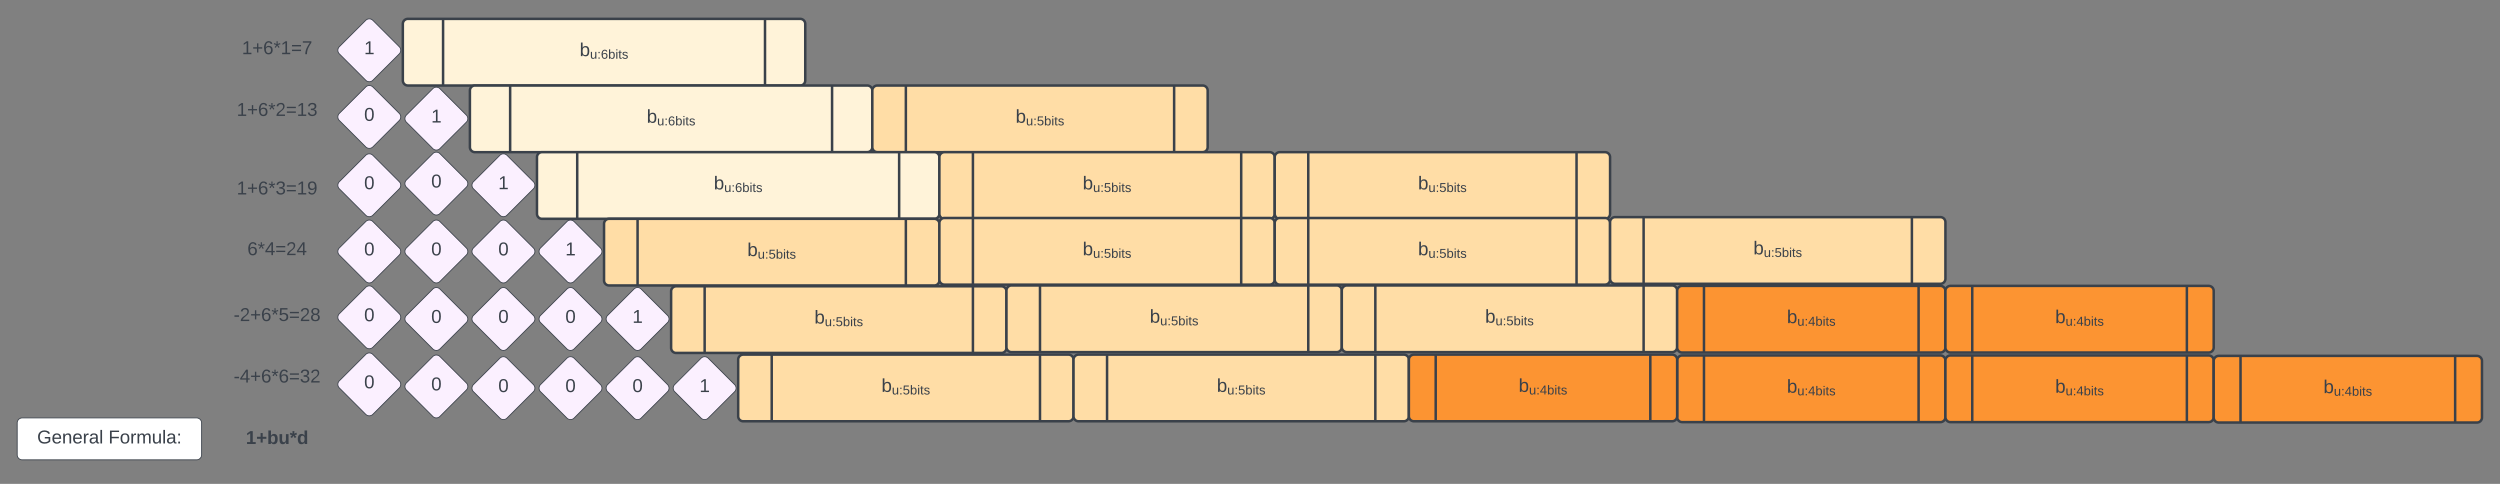 <svg xmlns="http://www.w3.org/2000/svg" xmlns:xlink="http://www.w3.org/1999/xlink" xmlns:lucid="lucid" width="2982" height="577.17"><rect width="100%" height="100%" fill="#808080" stroke="none"/><g transform="translate(1031 -1351.417)" lucid:page-tab-id="Umbq4tLtgqqC"><path d="M-594.74 1375.66a6 6 0 0 1 8.48 0l31.52 31.5a6 6 0 0 1 0 8.5l-31.52 31.5a6 6 0 0 1-8.48 0l-31.52-31.5a6 6 0 0 1 0-8.5z" stroke="#3a414a" fill="#fbf0ff"/><use xlink:href="#a" transform="matrix(1,0,0,1,-625.5,1376.417) translate(28.832 39.653)"/><path d="M-514.74 1457.16a6 6 0 0 1 8.48 0l31.52 31.5a6 6 0 0 1 0 8.5l-31.52 31.5a6 6 0 0 1-8.48 0l-31.52-31.5a6 6 0 0 1 0-8.5z" stroke="#3a414a" fill="#fbf0ff"/><use xlink:href="#a" transform="matrix(1,0,0,1,-545.5,1457.917) translate(28.832 39.653)"/><path d="M-594.74 1455.16a6 6 0 0 1 8.48 0l31.52 31.5a6 6 0 0 1 0 8.5l-31.52 31.5a6 6 0 0 1-8.48 0l-31.52-31.5a6 6 0 0 1 0-8.5z" stroke="#3a414a" fill="#fbf0ff"/><use xlink:href="#b" transform="matrix(1,0,0,1,-625.5,1455.917) translate(28.832 39.653)"/><path d="M-434.74 1536.66a6 6 0 0 1 8.48 0l31.52 31.5a6 6 0 0 1 0 8.5l-31.52 31.5a6 6 0 0 1-8.48 0l-31.52-31.5a6 6 0 0 1 0-8.5z" stroke="#3a414a" fill="#fbf0ff"/><use xlink:href="#a" transform="matrix(1,0,0,1,-465.5,1537.417) translate(28.832 39.653)"/><path d="M-514.74 1534.66a6 6 0 0 1 8.48 0l31.52 31.5a6 6 0 0 1 0 8.5l-31.52 31.5a6 6 0 0 1-8.48 0l-31.52-31.5a6 6 0 0 1 0-8.5z" stroke="#3a414a" fill="#fbf0ff"/><use xlink:href="#b" transform="matrix(1,0,0,1,-545.5,1535.417) translate(28.832 39.653)"/><path d="M-594.74 1536.66a6 6 0 0 1 8.48 0l31.52 31.5a6 6 0 0 1 0 8.5l-31.52 31.5a6 6 0 0 1-8.48 0l-31.52-31.5a6 6 0 0 1 0-8.5z" stroke="#3a414a" fill="#fbf0ff"/><use xlink:href="#b" transform="matrix(1,0,0,1,-625.5,1537.417) translate(28.832 39.653)"/><path d="M-354.74 1615.66a6 6 0 0 1 8.48 0l31.52 31.5a6 6 0 0 1 0 8.5l-31.52 31.5a6 6 0 0 1-8.48 0l-31.52-31.5a6 6 0 0 1 0-8.5z" stroke="#3a414a" fill="#fbf0ff"/><use xlink:href="#a" transform="matrix(1,0,0,1,-385.5,1616.417) translate(28.832 39.653)"/><path d="M-434.74 1615.66a6 6 0 0 1 8.48 0l31.52 31.5a6 6 0 0 1 0 8.5l-31.52 31.5a6 6 0 0 1-8.48 0l-31.52-31.5a6 6 0 0 1 0-8.5z" stroke="#3a414a" fill="#fbf0ff"/><use xlink:href="#b" transform="matrix(1,0,0,1,-465.5,1616.417) translate(28.832 39.653)"/><path d="M-514.74 1615.66a6 6 0 0 1 8.48 0l31.52 31.5a6 6 0 0 1 0 8.5l-31.52 31.5a6 6 0 0 1-8.48 0l-31.52-31.5a6 6 0 0 1 0-8.5z" stroke="#3a414a" fill="#fbf0ff"/><use xlink:href="#b" transform="matrix(1,0,0,1,-545.5,1616.417) translate(28.832 39.653)"/><path d="M-594.74 1615.66a6 6 0 0 1 8.48 0l31.52 31.5a6 6 0 0 1 0 8.5l-31.52 31.5a6 6 0 0 1-8.48 0l-31.52-31.5a6 6 0 0 1 0-8.5z" stroke="#3a414a" fill="#fbf0ff"/><use xlink:href="#b" transform="matrix(1,0,0,1,-625.5,1616.417) translate(28.832 39.653)"/><path d="M-550.5 1379.92a6 6 0 0 1 6-6h468a6 6 0 0 1 6 6v67.5a6 6 0 0 1-6 6h-468a6 6 0 0 1-6-6z" stroke="#3a414a" stroke-width="3" fill="#fff3d9"/><path d="M-502.5 1373.92v79.5m384-79.5v79.5" stroke="#3a414a" stroke-width="3" fill="none"/><use xlink:href="#c" transform="matrix(1,0,0,1,-485.5,1378.917) translate(145.948 39.444)"/><path d="M-470.5 1459.42a6 6 0 0 1 6-6h468a6 6 0 0 1 6 6v67.5a6 6 0 0 1-6 6h-468a6 6 0 0 1-6-6z" stroke="#3a414a" stroke-width="3" fill="#fff3d9"/><path d="M-422.5 1453.42v79.5m384-79.5v79.5" stroke="#3a414a" stroke-width="3" fill="none"/><use xlink:href="#c" transform="matrix(1,0,0,1,-405.5,1458.417) translate(145.948 39.444)"/><path d="M9.5 1459.42a6 6 0 0 1 6-6h388a6 6 0 0 1 6 6v67.5a6 6 0 0 1-6 6h-388a6 6 0 0 1-6-6z" stroke="#3a414a" stroke-width="3" fill="#ffdda6"/><path d="M49.5 1453.42v79.5m320-79.5v79.5" stroke="#3a414a" stroke-width="3" fill="none"/><use xlink:href="#d" transform="matrix(1,0,0,1,64.5,1458.417) translate(115.948 39.444)"/><path d="M-390.5 1538.92a6 6 0 0 1 6-6h468a6 6 0 0 1 6 6v67.5a6 6 0 0 1-6 6h-468a6 6 0 0 1-6-6z" stroke="#3a414a" stroke-width="3" fill="#fff3d9"/><path d="M-342.5 1532.92v79.5m384-79.5v79.5" stroke="#3a414a" stroke-width="3" fill="none"/><use xlink:href="#c" transform="matrix(1,0,0,1,-325.5,1537.917) translate(145.948 39.444)"/><path d="M89.5 1538.92a6 6 0 0 1 6-6h388a6 6 0 0 1 6 6v67.5a6 6 0 0 1-6 6h-388a6 6 0 0 1-6-6z" stroke="#3a414a" stroke-width="3" fill="#ffdda6"/><path d="M129.5 1532.92v79.5m320-79.5v79.5" stroke="#3a414a" stroke-width="3" fill="none"/><use xlink:href="#d" transform="matrix(1,0,0,1,144.5,1537.917) translate(115.948 39.444)"/><path d="M489.5 1538.92a6 6 0 0 1 6-6h388a6 6 0 0 1 6 6v67.5a6 6 0 0 1-6 6h-388a6 6 0 0 1-6-6z" stroke="#3a414a" stroke-width="3" fill="#ffdda6"/><path d="M529.5 1532.92v79.5m320-79.5v79.5" stroke="#3a414a" stroke-width="3" fill="none"/><use xlink:href="#d" transform="matrix(1,0,0,1,544.5,1537.917) translate(115.948 39.444)"/><path d="M-310.5 1618.42a6 6 0 0 1 6-6h388a6 6 0 0 1 6 6v67.5a6 6 0 0 1-6 6h-388a6 6 0 0 1-6-6z" stroke="#3a414a" stroke-width="3" fill="#ffdda6"/><path d="M-270.5 1612.42v79.5m320-79.5v79.5" stroke="#3a414a" stroke-width="3" fill="none"/><use xlink:href="#d" transform="matrix(1,0,0,1,-255.5,1617.417) translate(115.948 39.444)"/><path d="M89.5 1617.42a6 6 0 0 1 6-6h388a6 6 0 0 1 6 6v67.5a6 6 0 0 1-6 6h-388a6 6 0 0 1-6-6z" stroke="#3a414a" stroke-width="3" fill="#ffdda6"/><path d="M129.5 1611.42v79.5m320-79.5v79.5" stroke="#3a414a" stroke-width="3" fill="none"/><use xlink:href="#d" transform="matrix(1,0,0,1,144.5,1616.417) translate(115.948 39.444)"/><path d="M489.5 1617.42a6 6 0 0 1 6-6h388a6 6 0 0 1 6 6v67.5a6 6 0 0 1-6 6h-388a6 6 0 0 1-6-6z" stroke="#3a414a" stroke-width="3" fill="#ffdda6"/><path d="M529.5 1611.42v79.5m320-79.5v79.5" stroke="#3a414a" stroke-width="3" fill="none"/><use xlink:href="#d" transform="matrix(1,0,0,1,544.5,1616.417) translate(115.948 39.444)"/><path d="M889.5 1616.42a6 6 0 0 1 6-6h388a6 6 0 0 1 6 6v67.5a6 6 0 0 1-6 6h-388a6 6 0 0 1-6-6z" stroke="#3a414a" stroke-width="3" fill="#ffdda6"/><path d="M929.5 1610.42v79.5m320-79.5v79.5" stroke="#3a414a" stroke-width="3" fill="none"/><use xlink:href="#d" transform="matrix(1,0,0,1,944.5,1615.417) translate(115.948 39.444)"/><path d="M-274.74 1696.16a6 6 0 0 1 8.48 0l31.52 31.5a6 6 0 0 1 0 8.5l-31.52 31.5a6 6 0 0 1-8.48 0l-31.52-31.5a6 6 0 0 1 0-8.5z" stroke="#3a414a" fill="#fbf0ff"/><use xlink:href="#a" transform="matrix(1,0,0,1,-305.5,1696.917) translate(28.832 39.653)"/><path d="M-354.74 1696.16a6 6 0 0 1 8.48 0l31.52 31.5a6 6 0 0 1 0 8.5l-31.52 31.5a6 6 0 0 1-8.48 0l-31.52-31.5a6 6 0 0 1 0-8.5z" stroke="#3a414a" fill="#fbf0ff"/><use xlink:href="#b" transform="matrix(1,0,0,1,-385.5,1696.917) translate(28.832 39.653)"/><path d="M-434.74 1696.16a6 6 0 0 1 8.48 0l31.52 31.5a6 6 0 0 1 0 8.5l-31.52 31.5a6 6 0 0 1-8.48 0l-31.52-31.5a6 6 0 0 1 0-8.5z" stroke="#3a414a" fill="#fbf0ff"/><use xlink:href="#b" transform="matrix(1,0,0,1,-465.5,1696.917) translate(28.832 39.653)"/><path d="M-514.74 1696.16a6 6 0 0 1 8.48 0l31.52 31.5a6 6 0 0 1 0 8.5l-31.52 31.5a6 6 0 0 1-8.48 0l-31.52-31.5a6 6 0 0 1 0-8.5z" stroke="#3a414a" fill="#fbf0ff"/><use xlink:href="#b" transform="matrix(1,0,0,1,-545.5,1696.917) translate(28.832 39.653)"/><path d="M-594.74 1694.16a6 6 0 0 1 8.48 0l31.52 31.5a6 6 0 0 1 0 8.5l-31.52 31.5a6 6 0 0 1-8.48 0l-31.52-31.5a6 6 0 0 1 0-8.5z" stroke="#3a414a" fill="#fbf0ff"/><use xlink:href="#b" transform="matrix(1,0,0,1,-625.5,1694.917) translate(28.832 39.653)"/><path d="M-230.5 1698.92a6 6 0 0 1 6-6h388a6 6 0 0 1 6 6v67.5a6 6 0 0 1-6 6h-388a6 6 0 0 1-6-6z" stroke="#3a414a" stroke-width="3" fill="#ffdda6"/><path d="M-190.5 1692.92v79.5m320-79.5v79.5" stroke="#3a414a" stroke-width="3" fill="none"/><use xlink:href="#d" transform="matrix(1,0,0,1,-175.5,1697.917) translate(115.948 39.444)"/><path d="M169.5 1697.92a6 6 0 0 1 6-6h388a6 6 0 0 1 6 6v67.5a6 6 0 0 1-6 6h-388a6 6 0 0 1-6-6z" stroke="#3a414a" stroke-width="3" fill="#ffdda6"/><path d="M209.5 1691.92v79.5m320-79.5v79.5" stroke="#3a414a" stroke-width="3" fill="none"/><use xlink:href="#d" transform="matrix(1,0,0,1,224.5,1696.917) translate(115.948 39.444)"/><path d="M569.5 1697.92a6 6 0 0 1 6-6h388a6 6 0 0 1 6 6v67.5a6 6 0 0 1-6 6h-388a6 6 0 0 1-6-6z" stroke="#3a414a" stroke-width="3" fill="#ffdda6"/><path d="M609.5 1691.92v79.5m320-79.5v79.5" stroke="#3a414a" stroke-width="3" fill="none"/><use xlink:href="#d" transform="matrix(1,0,0,1,624.5,1696.917) translate(115.948 39.444)"/><path d="M969.5 1698.42a6 6 0 0 1 6-6h308a6 6 0 0 1 6 6v67.5a6 6 0 0 1-6 6h-308a6 6 0 0 1-6-6z" stroke="#3a414a" stroke-width="3" fill="#fc9432"/><path d="M1001.5 1692.42v79.5m256-79.5v79.5" stroke="#3a414a" stroke-width="3" fill="none"/><use xlink:href="#e" transform="matrix(1,0,0,1,1014.5,1697.417) translate(85.948 39.444)"/><path d="M1289.5 1698.42a6 6 0 0 1 6-6h308a6 6 0 0 1 6 6v67.5a6 6 0 0 1-6 6h-308a6 6 0 0 1-6-6z" stroke="#3a414a" stroke-width="3" fill="#fc9432"/><path d="M1321.5 1692.42v79.5m256-79.5v79.5" stroke="#3a414a" stroke-width="3" fill="none"/><use xlink:href="#e" transform="matrix(1,0,0,1,1334.5,1697.417) translate(85.948 39.444)"/><path d="M-194.74 1778.66a6 6 0 0 1 8.48 0l31.52 31.5a6 6 0 0 1 0 8.5l-31.52 31.5a6 6 0 0 1-8.48 0l-31.52-31.5a6 6 0 0 1 0-8.5z" stroke="#3a414a" fill="#fbf0ff"/><use xlink:href="#a" transform="matrix(1,0,0,1,-225.5,1779.417) translate(28.832 39.653)"/><path d="M-274.74 1778.66a6 6 0 0 1 8.48 0l31.52 31.5a6 6 0 0 1 0 8.5l-31.52 31.5a6 6 0 0 1-8.48 0l-31.52-31.5a6 6 0 0 1 0-8.5z" stroke="#3a414a" fill="#fbf0ff"/><use xlink:href="#b" transform="matrix(1,0,0,1,-305.5,1779.417) translate(28.832 39.653)"/><path d="M-354.74 1778.66a6 6 0 0 1 8.48 0l31.52 31.5a6 6 0 0 1 0 8.5l-31.52 31.5a6 6 0 0 1-8.48 0l-31.52-31.5a6 6 0 0 1 0-8.5z" stroke="#3a414a" fill="#fbf0ff"/><use xlink:href="#b" transform="matrix(1,0,0,1,-385.5,1779.417) translate(28.832 39.653)"/><path d="M-434.74 1778.66a6 6 0 0 1 8.48 0l31.52 31.5a6 6 0 0 1 0 8.5l-31.52 31.5a6 6 0 0 1-8.48 0l-31.52-31.5a6 6 0 0 1 0-8.5z" stroke="#3a414a" fill="#fbf0ff"/><use xlink:href="#b" transform="matrix(1,0,0,1,-465.5,1779.417) translate(28.832 39.653)"/><path d="M-514.74 1776.66a6 6 0 0 1 8.48 0l31.52 31.5a6 6 0 0 1 0 8.5l-31.52 31.5a6 6 0 0 1-8.48 0l-31.52-31.5a6 6 0 0 1 0-8.5z" stroke="#3a414a" fill="#fbf0ff"/><use xlink:href="#b" transform="matrix(1,0,0,1,-545.5,1777.417) translate(28.832 39.653)"/><path d="M-150.5 1780.42a6 6 0 0 1 6-6h388a6 6 0 0 1 6 6v67.5a6 6 0 0 1-6 6h-388a6 6 0 0 1-6-6z" stroke="#3a414a" stroke-width="3" fill="#ffdda6"/><path d="M-110.5 1774.42v79.5m320-79.5v79.5" stroke="#3a414a" stroke-width="3" fill="none"/><use xlink:href="#d" transform="matrix(1,0,0,1,-95.5,1779.417) translate(115.948 39.444)"/><path d="M249.5 1780.42a6 6 0 0 1 6-6h388a6 6 0 0 1 6 6v67.5a6 6 0 0 1-6 6h-388a6 6 0 0 1-6-6z" stroke="#3a414a" stroke-width="3" fill="#ffdda6"/><path d="M289.5 1774.42v79.5m320-79.5v79.5" stroke="#3a414a" stroke-width="3" fill="none"/><use xlink:href="#d" transform="matrix(1,0,0,1,304.5,1779.417) translate(115.948 39.444)"/><path d="M969.5 1781.42a6 6 0 0 1 6-6h308a6 6 0 0 1 6 6v67.5a6 6 0 0 1-6 6h-308a6 6 0 0 1-6-6z" stroke="#3a414a" stroke-width="3" fill="#fc9432"/><path d="M1001.5 1775.42v79.5m256-79.5v79.5" stroke="#3a414a" stroke-width="3" fill="none"/><use xlink:href="#e" transform="matrix(1,0,0,1,1014.5,1780.417) translate(85.948 39.444)"/><path d="M1289.5 1781.42a6 6 0 0 1 6-6h308a6 6 0 0 1 6 6v67.5a6 6 0 0 1-6 6h-308a6 6 0 0 1-6-6z" stroke="#3a414a" stroke-width="3" fill="#fc9432"/><path d="M1321.5 1775.42v79.5m256-79.5v79.5" stroke="#3a414a" stroke-width="3" fill="none"/><use xlink:href="#e" transform="matrix(1,0,0,1,1334.5,1780.417) translate(85.948 39.444)"/><path d="M-594.74 1774.16a6 6 0 0 1 8.48 0l31.52 31.5a6 6 0 0 1 0 8.5l-31.52 31.5a6 6 0 0 1-8.48 0l-31.52-31.5a6 6 0 0 1 0-8.5z" stroke="#3a414a" fill="#fbf0ff"/><use xlink:href="#b" transform="matrix(1,0,0,1,-625.5,1774.917) translate(28.832 39.653)"/><path d="M1609.5 1781.92a6 6 0 0 1 6-6h308a6 6 0 0 1 6 6v67.5a6 6 0 0 1-6 6h-308a6 6 0 0 1-6-6z" stroke="#3a414a" stroke-width="3" fill="#fc9432"/><path d="M1641.5 1775.92v79.5m256-79.5v79.5" stroke="#3a414a" stroke-width="3" fill="none"/><use xlink:href="#e" transform="matrix(1,0,0,1,1654.5,1780.917) translate(85.948 39.444)"/><path d="M649.5 1780.42a6 6 0 0 1 6-6h308a6 6 0 0 1 6 6v67.5a6 6 0 0 1-6 6h-308a6 6 0 0 1-6-6z" stroke="#3a414a" stroke-width="3" fill="#fc9432"/><path d="M681.5 1774.42v79.5m256-79.5v79.5" stroke="#3a414a" stroke-width="3" fill="none"/><use xlink:href="#e" transform="matrix(1,0,0,1,694.5,1779.417) translate(85.948 39.444)"/><path d="M-790.5 1385.75a6 6 0 0 1 6-6h168a6 6 0 0 1 6 6v51.33a6 6 0 0 1-6 6h-168a6 6 0 0 1-6-6z" stroke="#000" stroke-opacity="0" fill="#fff" fill-opacity="0"/><use xlink:href="#f" transform="matrix(1,0,0,1,-785.5,1384.75) translate(43.025 31.278)"/><path d="M-770.5 1459.42a6 6 0 0 1 6-6h128a6 6 0 0 1 6 6v51.33a6 6 0 0 1-6 6h-128a6 6 0 0 1-6-6z" stroke="#000" stroke-opacity="0" fill="#fff" fill-opacity="0"/><use xlink:href="#g" transform="matrix(1,0,0,1,-765.5,1458.417) translate(16.852 31.278)"/><path d="M-770.5 1553.08a6 6 0 0 1 6-6h128a6 6 0 0 1 6 6v51.34a6 6 0 0 1-6 6h-128a6 6 0 0 1-6-6z" stroke="#000" stroke-opacity="0" fill="#fff" fill-opacity="0"/><use xlink:href="#h" transform="matrix(1,0,0,1,-765.5,1552.083) translate(16.852 31.278)"/><path d="M-770.5 1625.5a6 6 0 0 1 6-6h128a6 6 0 0 1 6 6v51.33a6 6 0 0 1-6 6h-128a6 6 0 0 1-6-6z" stroke="#000" stroke-opacity="0" fill="#fff" fill-opacity="0"/><use xlink:href="#i" transform="matrix(1,0,0,1,-765.5,1624.5) translate(29.506 31.278)"/><path d="M-770.5 1704.08a6 6 0 0 1 6-6h128a6 6 0 0 1 6 6v51.34a6 6 0 0 1-6 6h-128a6 6 0 0 1-6-6z" stroke="#000" stroke-opacity="0" fill="#fff" fill-opacity="0"/><use xlink:href="#j" transform="matrix(1,0,0,1,-765.5,1703.083) translate(13.179 31.278)"/><path d="M-770.5 1777.42a6 6 0 0 1 6-6h128a6 6 0 0 1 6 6v51.33a6 6 0 0 1-6 6h-128a6 6 0 0 1-6-6z" stroke="#000" stroke-opacity="0" fill="#fff" fill-opacity="0"/><use xlink:href="#k" transform="matrix(1,0,0,1,-765.5,1776.417) translate(13.179 31.278)"/><path d="M-1010.5 1855.92a6 6 0 0 1 6-6h208a6 6 0 0 1 6 6v38a6 6 0 0 1-6 6h-208a6 6 0 0 1-6-6z" stroke="#3a414a" fill="#fff"/><use xlink:href="#l" transform="matrix(1,0,0,1,-1005.5,1854.917) translate(18.765 25.465)"/><use xlink:href="#m" transform="matrix(1,0,0,1,-1005.5,1854.917) translate(103.827 25.465)"/><path d="M-770.5 1850.75a6 6 0 0 1 6-6h128a6 6 0 0 1 6 6v51.33a6 6 0 0 1-6 6h-128a6 6 0 0 1-6-6z" stroke="#000" stroke-opacity="0" fill="#fff" fill-opacity="0"/><use xlink:href="#n" transform="matrix(1,0,0,1,-765.5,1849.75) translate(27.747 31.278)"/><defs><path fill="#3a414a" d="M27 0v-27h64v-190l-56 39v-29l58-41h29v221h61V0H27" id="o"/><use transform="matrix(0.062,0,0,0.062,0,0)" xlink:href="#o" id="a"/><path fill="#3a414a" d="M101-251c68 0 85 55 85 127S166 4 100 4C33 4 14-52 14-124c0-73 17-127 87-127zm-1 229c47 0 54-49 54-102s-4-102-53-102c-51 0-55 48-55 102 0 53 5 102 54 102" id="p"/><use transform="matrix(0.062,0,0,0.062,0,0)" xlink:href="#p" id="b"/><path fill="#3a414a" d="M115-194c53 0 69 39 70 98 0 66-23 100-70 100C84 3 66-7 56-30L54 0H23l1-261h32v101c10-23 28-34 59-34zm-8 174c40 0 45-34 45-75 0-40-5-75-45-74-42 0-51 32-51 76 0 43 10 73 51 73" id="q"/><path fill="#3a414a" d="M84 4C-5 8 30-112 23-190h32v120c0 31 7 50 39 49 72-2 45-101 50-169h31l1 190h-30c-1-10 1-25-2-33-11 22-28 36-60 37" id="r"/><path fill="#3a414a" d="M33-154v-36h34v36H33zM33 0v-36h34V0H33" id="s"/><path fill="#3a414a" d="M110-160c48 1 74 30 74 79 0 53-28 85-80 85-65 0-83-55-86-122-5-90 50-162 133-122 14 7 22 21 27 39l-31 6c-5-40-67-38-82-6-9 19-15 44-15 74 11-20 30-34 60-33zm-7 138c34 0 49-23 49-58s-16-56-50-56c-29 0-50 16-49 49 1 36 15 65 50 65" id="t"/><path fill="#3a414a" d="M24-231v-30h32v30H24zM24 0v-190h32V0H24" id="u"/><path fill="#3a414a" d="M59-47c-2 24 18 29 38 22v24C64 9 27 4 27-40v-127H5v-23h24l9-43h21v43h35v23H59v120" id="v"/><path fill="#3a414a" d="M135-143c-3-34-86-38-87 0 15 53 115 12 119 90S17 21 10-45l28-5c4 36 97 45 98 0-10-56-113-15-118-90-4-57 82-63 122-42 12 7 21 19 24 35" id="w"/><g id="c"><use transform="matrix(0.062,0,0,0.062,0,0)" xlink:href="#q"/><use transform="matrix(0.043,0,0,0.043,12.346,3.111)" xlink:href="#r"/><use transform="matrix(0.043,0,0,0.043,20.988,3.111)" xlink:href="#s"/><use transform="matrix(0.043,0,0,0.043,25.309,3.111)" xlink:href="#t"/><use transform="matrix(0.043,0,0,0.043,33.951,3.111)" xlink:href="#q"/><use transform="matrix(0.043,0,0,0.043,42.593,3.111)" xlink:href="#u"/><use transform="matrix(0.043,0,0,0.043,46.006,3.111)" xlink:href="#v"/><use transform="matrix(0.043,0,0,0.043,50.327,3.111)" xlink:href="#w"/></g><path fill="#3a414a" d="M54-142c48-35 137-8 131 61C196 18 31 33 14-55l32-4c7 23 22 37 52 37 35-1 51-22 54-58 4-55-73-65-99-34H22l8-134h141v27H59" id="x"/><g id="d"><use transform="matrix(0.062,0,0,0.062,0,0)" xlink:href="#q"/><use transform="matrix(0.043,0,0,0.043,12.346,3.111)" xlink:href="#r"/><use transform="matrix(0.043,0,0,0.043,20.988,3.111)" xlink:href="#s"/><use transform="matrix(0.043,0,0,0.043,25.309,3.111)" xlink:href="#x"/><use transform="matrix(0.043,0,0,0.043,33.951,3.111)" xlink:href="#q"/><use transform="matrix(0.043,0,0,0.043,42.593,3.111)" xlink:href="#u"/><use transform="matrix(0.043,0,0,0.043,46.006,3.111)" xlink:href="#v"/><use transform="matrix(0.043,0,0,0.043,50.327,3.111)" xlink:href="#w"/></g><path fill="#3a414a" d="M155-56V0h-30v-56H8v-25l114-167h33v167h35v25h-35zm-30-156c-27 46-58 90-88 131h88v-131" id="y"/><g id="e"><use transform="matrix(0.062,0,0,0.062,0,0)" xlink:href="#q"/><use transform="matrix(0.043,0,0,0.043,12.346,3.111)" xlink:href="#r"/><use transform="matrix(0.043,0,0,0.043,20.988,3.111)" xlink:href="#s"/><use transform="matrix(0.043,0,0,0.043,25.309,3.111)" xlink:href="#y"/><use transform="matrix(0.043,0,0,0.043,33.951,3.111)" xlink:href="#q"/><use transform="matrix(0.043,0,0,0.043,42.593,3.111)" xlink:href="#u"/><use transform="matrix(0.043,0,0,0.043,46.006,3.111)" xlink:href="#v"/><use transform="matrix(0.043,0,0,0.043,50.327,3.111)" xlink:href="#w"/></g><path fill="#3a414a" d="M118-107v75H92v-75H18v-26h74v-75h26v75h74v26h-74" id="z"/><path fill="#3a414a" d="M80-196l47-18 7 23-49 13 32 44-20 13-27-46-27 45-21-12 33-44-49-13 8-23 47 19-2-53h23" id="A"/><path fill="#3a414a" d="M18-150v-26h174v26H18zm0 90v-26h174v26H18" id="B"/><path fill="#3a414a" d="M64 0c3-98 48-159 88-221H18v-27h164v26C143-157 98-101 97 0H64" id="C"/><g id="f"><use transform="matrix(0.062,0,0,0.062,0,0)" xlink:href="#o"/><use transform="matrix(0.062,0,0,0.062,12.346,0)" xlink:href="#z"/><use transform="matrix(0.062,0,0,0.062,25.309,0)" xlink:href="#t"/><use transform="matrix(0.062,0,0,0.062,37.654,0)" xlink:href="#A"/><use transform="matrix(0.062,0,0,0.062,46.296,0)" xlink:href="#o"/><use transform="matrix(0.062,0,0,0.062,58.642,0)" xlink:href="#B"/><use transform="matrix(0.062,0,0,0.062,71.605,0)" xlink:href="#C"/></g><path fill="#3a414a" d="M101-251c82-7 93 87 43 132L82-64C71-53 59-42 53-27h129V0H18c2-99 128-94 128-182 0-28-16-43-45-43s-46 15-49 41l-32-3c6-41 34-60 81-64" id="D"/><path fill="#3a414a" d="M126-127c33 6 58 20 58 59 0 88-139 92-164 29-3-8-5-16-6-25l32-3c6 27 21 44 54 44 32 0 52-15 52-46 0-38-36-46-79-43v-28c39 1 72-4 72-42 0-27-17-43-46-43-28 0-47 15-49 41l-32-3c6-42 35-63 81-64 48-1 79 21 79 65 0 36-21 52-52 59" id="E"/><g id="g"><use transform="matrix(0.062,0,0,0.062,0,0)" xlink:href="#o"/><use transform="matrix(0.062,0,0,0.062,12.346,0)" xlink:href="#z"/><use transform="matrix(0.062,0,0,0.062,25.309,0)" xlink:href="#t"/><use transform="matrix(0.062,0,0,0.062,37.654,0)" xlink:href="#A"/><use transform="matrix(0.062,0,0,0.062,46.296,0)" xlink:href="#D"/><use transform="matrix(0.062,0,0,0.062,58.642,0)" xlink:href="#B"/><use transform="matrix(0.062,0,0,0.062,71.605,0)" xlink:href="#o"/><use transform="matrix(0.062,0,0,0.062,83.951,0)" xlink:href="#E"/></g><path fill="#3a414a" d="M99-251c64 0 84 50 84 122C183-37 130 33 47-8c-14-7-20-23-25-40l30-5c6 39 69 39 84 7 9-19 16-44 16-74-10 22-31 35-62 35-49 0-73-33-73-83 0-54 28-83 82-83zm-1 141c31-1 51-18 51-49 0-36-14-67-51-67-34 0-49 23-49 58 0 34 15 58 49 58" id="F"/><g id="h"><use transform="matrix(0.062,0,0,0.062,0,0)" xlink:href="#o"/><use transform="matrix(0.062,0,0,0.062,12.346,0)" xlink:href="#z"/><use transform="matrix(0.062,0,0,0.062,25.309,0)" xlink:href="#t"/><use transform="matrix(0.062,0,0,0.062,37.654,0)" xlink:href="#A"/><use transform="matrix(0.062,0,0,0.062,46.296,0)" xlink:href="#E"/><use transform="matrix(0.062,0,0,0.062,58.642,0)" xlink:href="#B"/><use transform="matrix(0.062,0,0,0.062,71.605,0)" xlink:href="#o"/><use transform="matrix(0.062,0,0,0.062,83.951,0)" xlink:href="#F"/></g><g id="i"><use transform="matrix(0.062,0,0,0.062,0,0)" xlink:href="#t"/><use transform="matrix(0.062,0,0,0.062,12.346,0)" xlink:href="#A"/><use transform="matrix(0.062,0,0,0.062,20.988,0)" xlink:href="#y"/><use transform="matrix(0.062,0,0,0.062,33.333,0)" xlink:href="#B"/><use transform="matrix(0.062,0,0,0.062,46.296,0)" xlink:href="#D"/><use transform="matrix(0.062,0,0,0.062,58.642,0)" xlink:href="#y"/></g><path fill="#3a414a" d="M16-82v-28h88v28H16" id="G"/><path fill="#3a414a" d="M134-131c28 9 52 24 51 62-1 50-34 73-85 73S17-19 16-69c0-36 21-54 49-61-75-25-45-126 34-121 46 3 78 18 79 63 0 33-17 51-44 57zm-34-11c31 1 46-15 46-44 0-28-17-43-47-42-29 0-46 13-45 42 1 28 16 44 46 44zm1 122c35 0 51-18 51-52 0-30-18-46-53-46-33 0-51 17-51 47 0 34 19 51 53 51" id="H"/><g id="j"><use transform="matrix(0.062,0,0,0.062,0,0)" xlink:href="#G"/><use transform="matrix(0.062,0,0,0.062,7.346,0)" xlink:href="#D"/><use transform="matrix(0.062,0,0,0.062,19.691,0)" xlink:href="#z"/><use transform="matrix(0.062,0,0,0.062,32.654,0)" xlink:href="#t"/><use transform="matrix(0.062,0,0,0.062,45,0)" xlink:href="#A"/><use transform="matrix(0.062,0,0,0.062,53.642,0)" xlink:href="#x"/><use transform="matrix(0.062,0,0,0.062,65.988,0)" xlink:href="#B"/><use transform="matrix(0.062,0,0,0.062,78.951,0)" xlink:href="#D"/><use transform="matrix(0.062,0,0,0.062,91.296,0)" xlink:href="#H"/></g><g id="k"><use transform="matrix(0.062,0,0,0.062,0,0)" xlink:href="#G"/><use transform="matrix(0.062,0,0,0.062,7.346,0)" xlink:href="#y"/><use transform="matrix(0.062,0,0,0.062,19.691,0)" xlink:href="#z"/><use transform="matrix(0.062,0,0,0.062,32.654,0)" xlink:href="#t"/><use transform="matrix(0.062,0,0,0.062,45,0)" xlink:href="#A"/><use transform="matrix(0.062,0,0,0.062,53.642,0)" xlink:href="#t"/><use transform="matrix(0.062,0,0,0.062,65.988,0)" xlink:href="#B"/><use transform="matrix(0.062,0,0,0.062,78.951,0)" xlink:href="#E"/><use transform="matrix(0.062,0,0,0.062,91.296,0)" xlink:href="#D"/></g><path fill="#3a414a" d="M143 4C61 4 22-44 18-125c-5-107 100-154 193-111 17 8 29 25 37 43l-32 9c-13-25-37-40-76-40-61 0-88 39-88 99 0 61 29 100 91 101 35 0 62-11 79-27v-45h-74v-28h105v86C228-13 192 4 143 4" id="I"/><path fill="#3a414a" d="M100-194c63 0 86 42 84 106H49c0 40 14 67 53 68 26 1 43-12 49-29l28 8c-11 28-37 45-77 45C44 4 14-33 15-96c1-61 26-98 85-98zm52 81c6-60-76-77-97-28-3 7-6 17-6 28h103" id="J"/><path fill="#3a414a" d="M117-194c89-4 53 116 60 194h-32v-121c0-31-8-49-39-48C34-167 62-67 57 0H25l-1-190h30c1 10-1 24 2 32 11-22 29-35 61-36" id="K"/><path fill="#3a414a" d="M114-163C36-179 61-72 57 0H25l-1-190h30c1 12-1 29 2 39 6-27 23-49 58-41v29" id="L"/><path fill="#3a414a" d="M141-36C126-15 110 5 73 4 37 3 15-17 15-53c-1-64 63-63 125-63 3-35-9-54-41-54-24 1-41 7-42 31l-33-3c5-37 33-52 76-52 45 0 72 20 72 64v82c-1 20 7 32 28 27v20c-31 9-61-2-59-35zM48-53c0 20 12 33 32 33 41-3 63-29 60-74-43 2-92-5-92 41" id="M"/><path fill="#3a414a" d="M24 0v-261h32V0H24" id="N"/><g id="l"><use transform="matrix(0.062,0,0,0.062,0,0)" xlink:href="#I"/><use transform="matrix(0.062,0,0,0.062,17.284,0)" xlink:href="#J"/><use transform="matrix(0.062,0,0,0.062,29.63,0)" xlink:href="#K"/><use transform="matrix(0.062,0,0,0.062,41.975,0)" xlink:href="#J"/><use transform="matrix(0.062,0,0,0.062,54.321,0)" xlink:href="#L"/><use transform="matrix(0.062,0,0,0.062,61.667,0)" xlink:href="#M"/><use transform="matrix(0.062,0,0,0.062,74.012,0)" xlink:href="#N"/></g><path fill="#3a414a" d="M63-220v92h138v28H63V0H30v-248h175v28H63" id="O"/><path fill="#3a414a" d="M100-194c62-1 85 37 85 99 1 63-27 99-86 99S16-35 15-95c0-66 28-99 85-99zM99-20c44 1 53-31 53-75 0-43-8-75-51-75s-53 32-53 75 10 74 51 75" id="P"/><path fill="#3a414a" d="M210-169c-67 3-38 105-44 169h-31v-121c0-29-5-50-35-48C34-165 62-65 56 0H25l-1-190h30c1 10-1 24 2 32 10-44 99-50 107 0 11-21 27-35 58-36 85-2 47 119 55 194h-31v-121c0-29-5-49-35-48" id="Q"/><g id="m"><use transform="matrix(0.062,0,0,0.062,0,0)" xlink:href="#O"/><use transform="matrix(0.062,0,0,0.062,13.519,0)" xlink:href="#P"/><use transform="matrix(0.062,0,0,0.062,25.864,0)" xlink:href="#L"/><use transform="matrix(0.062,0,0,0.062,33.21,0)" xlink:href="#Q"/><use transform="matrix(0.062,0,0,0.062,51.667,0)" xlink:href="#r"/><use transform="matrix(0.062,0,0,0.062,64.012,0)" xlink:href="#N"/><use transform="matrix(0.062,0,0,0.062,68.889,0)" xlink:href="#M"/><use transform="matrix(0.062,0,0,0.062,81.235,0)" xlink:href="#s"/></g><path fill="#3a414a" d="M23 0v-37h61v-169l-59 37v-38l62-41h46v211h57V0H23" id="R"/><path fill="#3a414a" d="M125-100v72H85v-72H15v-39h70v-72h40v72h71v39h-71" id="S"/><path fill="#3a414a" d="M135-194c52 0 70 43 70 98 0 56-19 99-73 100-30 1-46-15-58-35L72 0H24l1-261h50v104c11-23 29-37 60-37zM114-30c31 0 40-27 40-66 0-37-7-63-39-63s-41 28-41 65c0 36 8 64 40 64" id="T"/><path fill="#3a414a" d="M85 4C-2 5 27-109 22-190h50c7 57-23 150 33 157 60-5 35-97 40-157h50l1 190h-47c-2-12 1-28-3-38-12 25-28 42-61 42" id="U"/><path fill="#3a414a" d="M86-200l42-18 12 35-44 11 32 37-32 21-26-44-26 44-32-21 33-37-44-11 12-35 42 18-3-48h38" id="V"/><path fill="#3a414a" d="M88-194c31-1 46 15 58 34l-1-101h50l1 261h-48c-2-10 0-23-3-31C134-8 116 4 84 4 32 4 16-41 15-95c0-56 19-97 73-99zm17 164c33 0 40-30 41-66 1-37-9-64-41-64s-38 30-39 65c0 43 13 65 39 65" id="W"/><g id="n"><use transform="matrix(0.062,0,0,0.062,0,0)" xlink:href="#R"/><use transform="matrix(0.062,0,0,0.062,12.346,0)" xlink:href="#S"/><use transform="matrix(0.062,0,0,0.062,25.309,0)" xlink:href="#T"/><use transform="matrix(0.062,0,0,0.062,38.827,0)" xlink:href="#U"/><use transform="matrix(0.062,0,0,0.062,52.346,0)" xlink:href="#V"/><use transform="matrix(0.062,0,0,0.062,60.988,0)" xlink:href="#W"/></g></defs></g></svg>